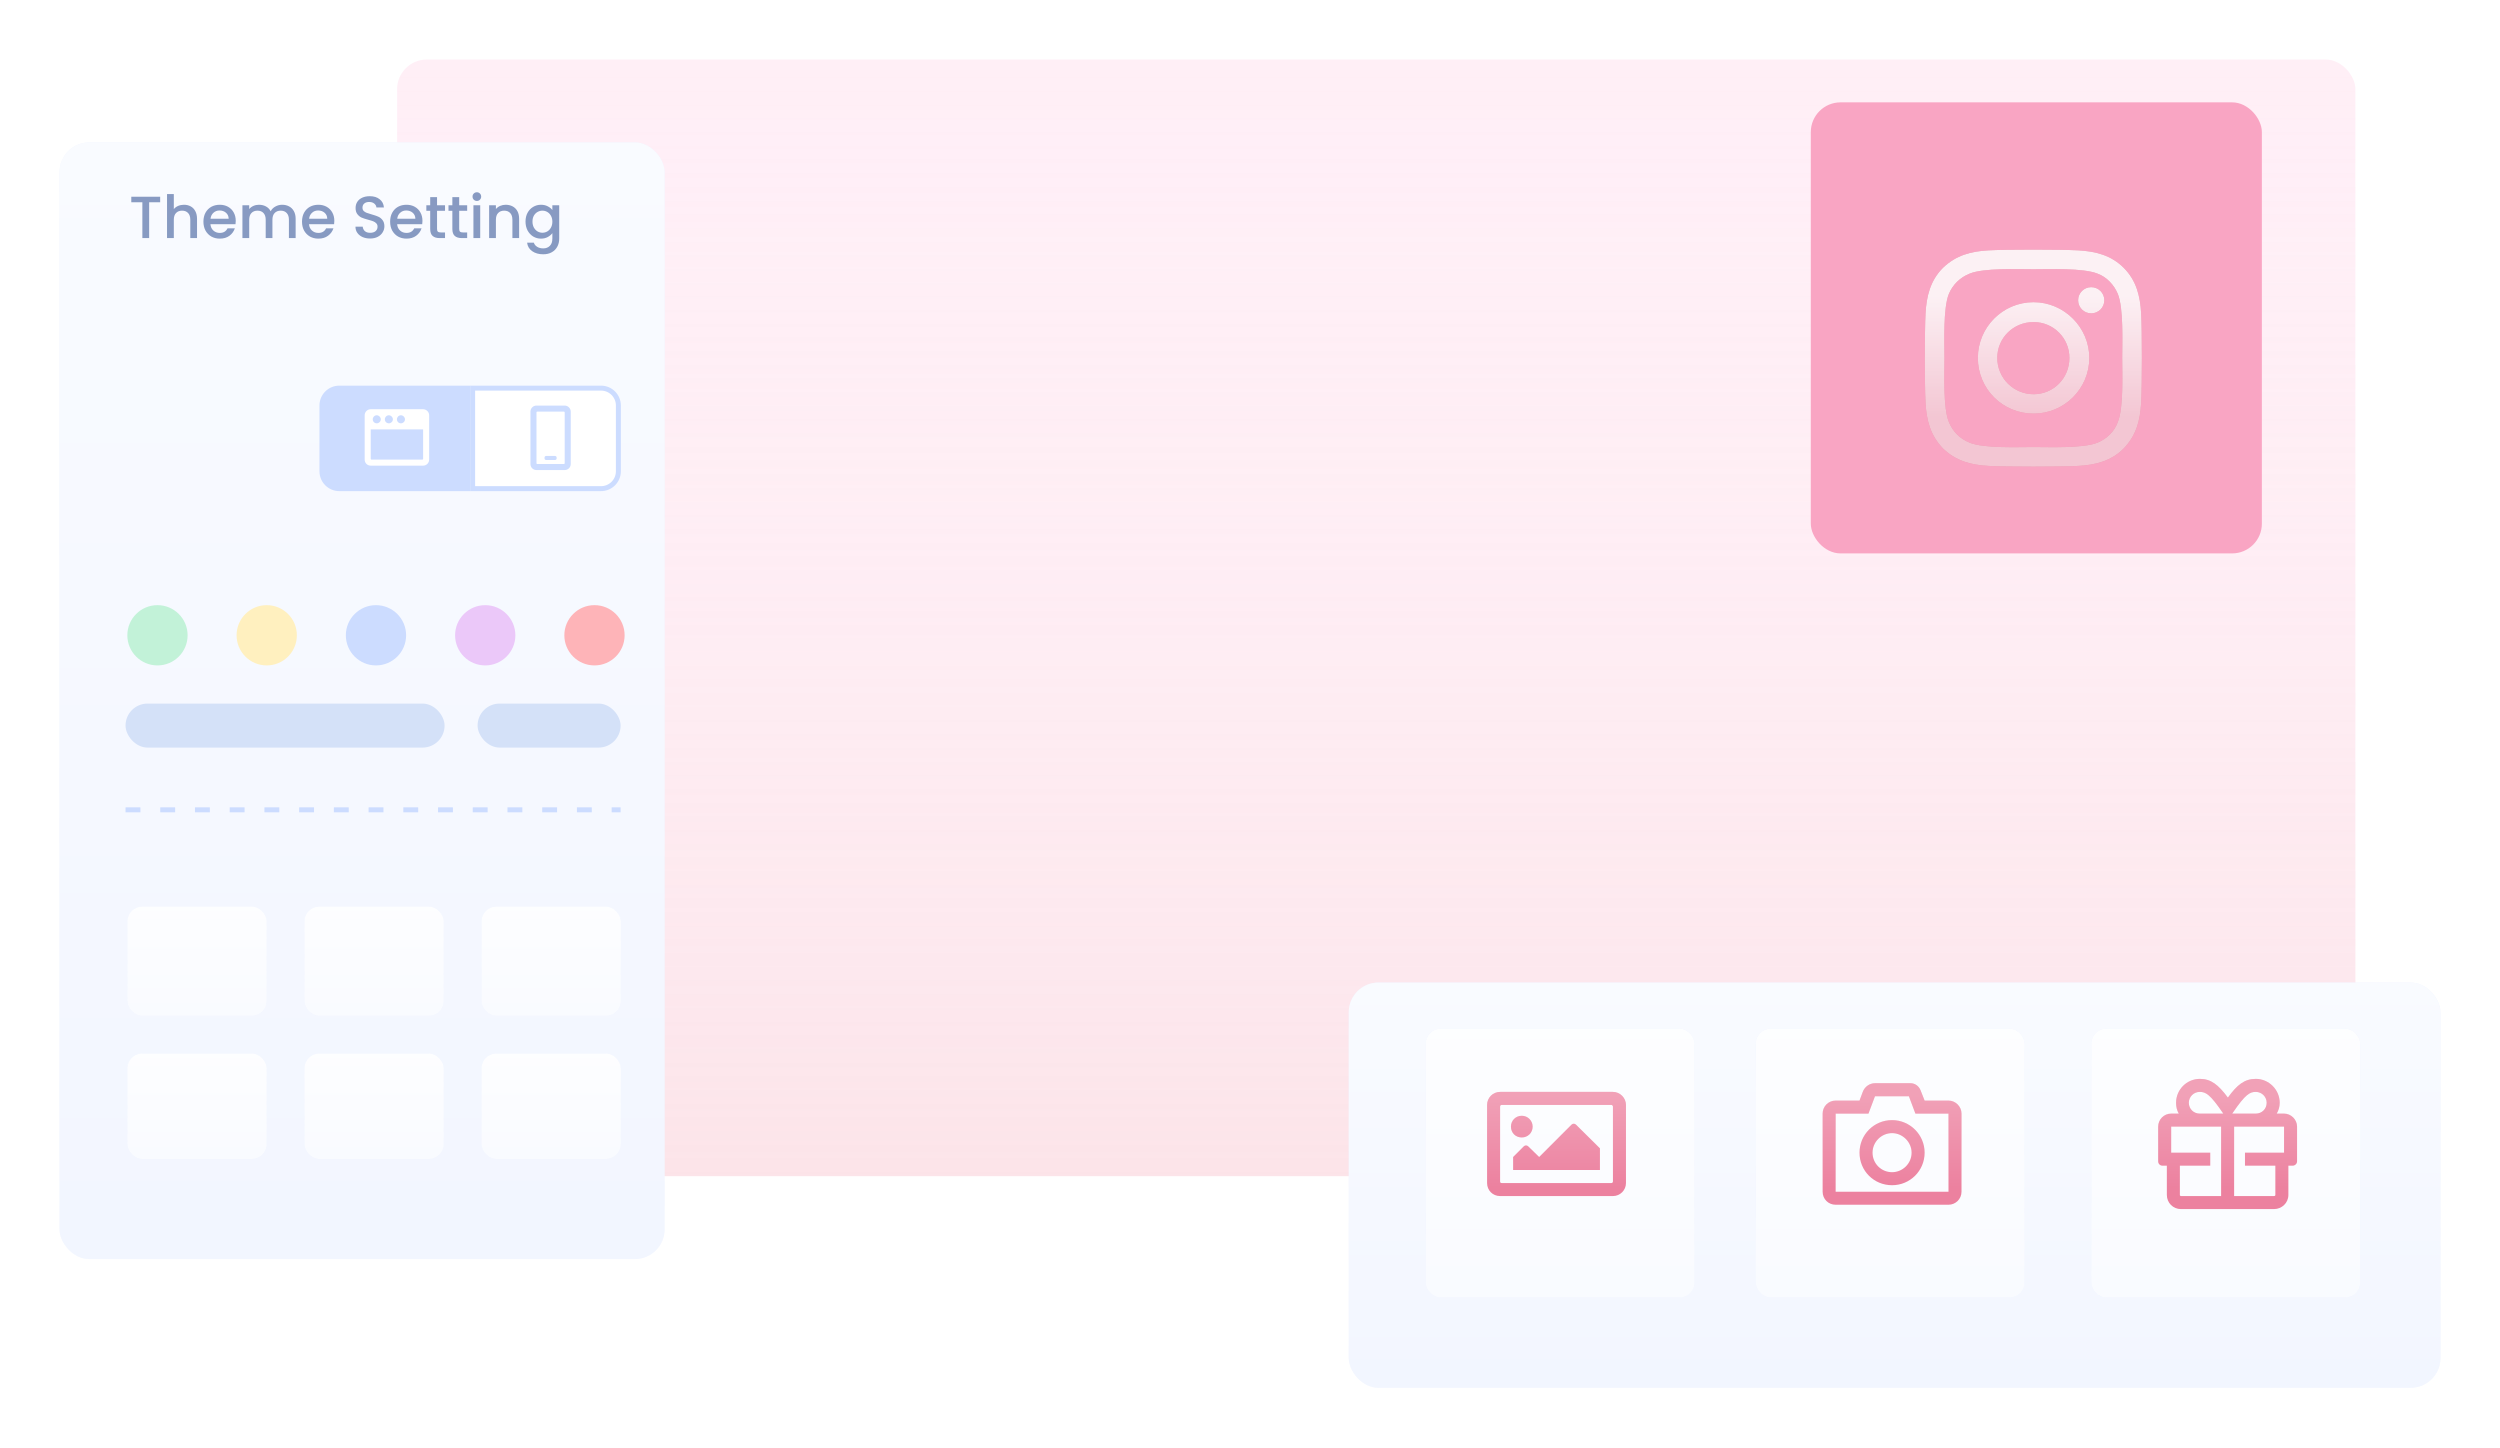 <svg width="504" height="292" viewBox="0 0 504 292" fill="none" xmlns="http://www.w3.org/2000/svg">
<g filter="url(#filter0_d)">
<rect x="80.056" y="4" width="394.789" height="225.118" rx="6" fill="#FFEEF6"/>
<rect x="80.056" y="4" width="394.789" height="225.118" rx="6" fill="url(#paint0_linear)"/>
</g>
<rect x="365.058" y="20.634" width="90.934" height="90.934" rx="6" fill="#F9A5C3"/>
<g filter="url(#filter1_d)">
<path d="M409.971 54.923C403.721 54.923 398.74 60.001 398.74 66.153C398.74 72.403 403.721 77.383 409.971 77.383C416.123 77.383 421.201 72.403 421.201 66.153C421.201 60.001 416.123 54.923 409.971 54.923ZM409.971 73.477C405.967 73.477 402.647 70.255 402.647 66.153C402.647 62.149 405.869 58.926 409.971 58.926C413.975 58.926 417.198 62.149 417.198 66.153C417.198 70.255 413.975 73.477 409.971 73.477ZM424.229 54.532C424.229 53.067 423.057 51.895 421.592 51.895C420.127 51.895 418.955 53.067 418.955 54.532C418.955 55.997 420.127 57.169 421.592 57.169C423.057 57.169 424.229 55.997 424.229 54.532ZM431.651 57.169C431.455 53.653 430.674 50.528 428.135 47.989C425.596 45.45 422.471 44.669 418.955 44.473C415.342 44.278 404.502 44.278 400.889 44.473C397.373 44.669 394.346 45.45 391.709 47.989C389.17 50.528 388.389 53.653 388.194 57.169C387.998 60.782 387.998 71.622 388.194 75.235C388.389 78.751 389.17 81.778 391.709 84.415C394.346 86.954 397.373 87.735 400.889 87.93C404.502 88.126 415.342 88.126 418.955 87.93C422.471 87.735 425.596 86.954 428.135 84.415C430.674 81.778 431.455 78.751 431.651 75.235C431.846 71.622 431.846 60.782 431.651 57.169ZM426.963 79.044C426.28 80.997 424.717 82.462 422.862 83.243C419.932 84.415 413.096 84.122 409.971 84.122C406.748 84.122 399.912 84.415 397.08 83.243C395.127 82.462 393.662 80.997 392.881 79.044C391.709 76.212 392.002 69.376 392.002 66.153C392.002 63.028 391.709 56.192 392.881 53.263C393.662 51.407 395.127 49.942 397.08 49.161C399.912 47.989 406.748 48.282 409.971 48.282C413.096 48.282 419.932 47.989 422.862 49.161C424.717 49.844 426.182 51.407 426.963 53.263C428.135 56.192 427.842 63.028 427.842 66.153C427.842 69.376 428.135 76.212 426.963 79.044Z" fill="#E17090"/>
<path d="M409.971 54.923C403.721 54.923 398.74 60.001 398.74 66.153C398.74 72.403 403.721 77.383 409.971 77.383C416.123 77.383 421.201 72.403 421.201 66.153C421.201 60.001 416.123 54.923 409.971 54.923ZM409.971 73.477C405.967 73.477 402.647 70.255 402.647 66.153C402.647 62.149 405.869 58.926 409.971 58.926C413.975 58.926 417.198 62.149 417.198 66.153C417.198 70.255 413.975 73.477 409.971 73.477ZM424.229 54.532C424.229 53.067 423.057 51.895 421.592 51.895C420.127 51.895 418.955 53.067 418.955 54.532C418.955 55.997 420.127 57.169 421.592 57.169C423.057 57.169 424.229 55.997 424.229 54.532ZM431.651 57.169C431.455 53.653 430.674 50.528 428.135 47.989C425.596 45.45 422.471 44.669 418.955 44.473C415.342 44.278 404.502 44.278 400.889 44.473C397.373 44.669 394.346 45.45 391.709 47.989C389.17 50.528 388.389 53.653 388.194 57.169C387.998 60.782 387.998 71.622 388.194 75.235C388.389 78.751 389.17 81.778 391.709 84.415C394.346 86.954 397.373 87.735 400.889 87.93C404.502 88.126 415.342 88.126 418.955 87.93C422.471 87.735 425.596 86.954 428.135 84.415C430.674 81.778 431.455 78.751 431.651 75.235C431.846 71.622 431.846 60.782 431.651 57.169ZM426.963 79.044C426.28 80.997 424.717 82.462 422.862 83.243C419.932 84.415 413.096 84.122 409.971 84.122C406.748 84.122 399.912 84.415 397.08 83.243C395.127 82.462 393.662 80.997 392.881 79.044C391.709 76.212 392.002 69.376 392.002 66.153C392.002 63.028 391.709 56.192 392.881 53.263C393.662 51.407 395.127 49.942 397.08 49.161C399.912 47.989 406.748 48.282 409.971 48.282C413.096 48.282 419.932 47.989 422.862 49.161C424.717 49.844 426.182 51.407 426.963 53.263C428.135 56.192 427.842 63.028 427.842 66.153C427.842 69.376 428.135 76.212 426.963 79.044Z" fill="url(#paint1_linear)"/>
</g>
<rect x="148.812" y="20.634" width="205.157" height="191.85" rx="6"/>
<rect x="365.058" y="121.55" width="90.934" height="90.934" rx="6"/>
<rect x="365.058" y="121.55" width="90.934" height="90.934" rx="6"/>
<g filter="url(#filter2_d)">
<rect x="271.906" y="190.076" width="220.094" height="81.702" rx="6" fill="#EBF1FF"/>
<rect x="271.906" y="190.076" width="220.094" height="81.702" rx="6" fill="url(#paint2_linear)"/>
</g>
<g filter="url(#filter3_d)">
<rect x="287.431" y="203.384" width="54.19" height="54.19" rx="3" fill="#EBF1FF"/>
<rect x="287.431" y="203.384" width="54.19" height="54.19" rx="3" fill="url(#paint3_linear)"/>
</g>
<path d="M325.17 220.127H302.42C300.943 220.127 299.795 221.33 299.795 222.752V238.502C299.795 239.978 300.943 241.127 302.42 241.127H325.17C326.591 241.127 327.795 239.978 327.795 238.502V222.752C327.795 221.33 326.591 220.127 325.17 220.127ZM324.841 238.502H302.748C302.529 238.502 302.42 238.392 302.42 238.174V223.08C302.42 222.916 302.529 222.752 302.748 222.752H324.841C325.005 222.752 325.17 222.916 325.17 223.08V238.174C325.17 238.392 325.005 238.502 324.841 238.502ZM306.795 224.939C305.537 224.939 304.607 225.924 304.607 227.127C304.607 228.385 305.537 229.314 306.795 229.314C307.998 229.314 308.982 228.385 308.982 227.127C308.982 225.924 307.998 224.939 306.795 224.939ZM305.045 235.877H322.545V231.502L317.732 226.744C317.459 226.47 317.076 226.47 316.802 226.744L310.295 233.252L308.107 231.119C307.834 230.845 307.451 230.845 307.177 231.119L305.045 233.252V235.877Z" fill="#EC819F"/>
<path d="M325.17 220.127H302.42C300.943 220.127 299.795 221.33 299.795 222.752V238.502C299.795 239.978 300.943 241.127 302.42 241.127H325.17C326.591 241.127 327.795 239.978 327.795 238.502V222.752C327.795 221.33 326.591 220.127 325.17 220.127ZM324.841 238.502H302.748C302.529 238.502 302.42 238.392 302.42 238.174V223.08C302.42 222.916 302.529 222.752 302.748 222.752H324.841C325.005 222.752 325.17 222.916 325.17 223.08V238.174C325.17 238.392 325.005 238.502 324.841 238.502ZM306.795 224.939C305.537 224.939 304.607 225.924 304.607 227.127C304.607 228.385 305.537 229.314 306.795 229.314C307.998 229.314 308.982 228.385 308.982 227.127C308.982 225.924 307.998 224.939 306.795 224.939ZM305.045 235.877H322.545V231.502L317.732 226.744C317.459 226.47 317.076 226.47 316.802 226.744L310.295 233.252L308.107 231.119C307.834 230.845 307.451 230.845 307.177 231.119L305.045 233.252V235.877Z" fill="url(#paint4_linear)"/>
<g filter="url(#filter4_d)">
<rect x="353.969" y="203.384" width="54.19" height="54.19" rx="3" fill="#EBF1FF"/>
<rect x="353.969" y="203.384" width="54.19" height="54.19" rx="3" fill="url(#paint5_linear)"/>
</g>
<path d="M386.144 224.502H392.816V240.252H370.066V224.502H376.683L377.996 221.002H384.832L386.144 224.502ZM385.16 218.377H377.996C376.902 218.377 375.918 219.088 375.535 220.127L374.878 221.877H370.066C368.589 221.877 367.441 223.08 367.441 224.502V240.252C367.441 241.728 368.589 242.877 370.066 242.877H392.816C394.238 242.877 395.441 241.728 395.441 240.252V224.502C395.441 223.08 394.238 221.877 392.816 221.877H388.003L387.183 219.799C386.855 218.978 386.089 218.377 385.16 218.377ZM381.441 238.939C385.05 238.939 388.003 236.041 388.003 232.377C388.003 228.767 385.05 225.814 381.441 225.814C377.777 225.814 374.878 228.767 374.878 232.377C374.878 236.041 377.777 238.939 381.441 238.939ZM381.441 228.439C383.574 228.439 385.378 230.244 385.378 232.377C385.378 234.564 383.574 236.314 381.441 236.314C379.253 236.314 377.503 234.564 377.503 232.377C377.503 230.244 379.253 228.439 381.441 228.439Z" fill="#EC819F"/>
<path d="M386.144 224.502H392.816V240.252H370.066V224.502H376.683L377.996 221.002H384.832L386.144 224.502ZM385.16 218.377H377.996C376.902 218.377 375.918 219.088 375.535 220.127L374.878 221.877H370.066C368.589 221.877 367.441 223.08 367.441 224.502V240.252C367.441 241.728 368.589 242.877 370.066 242.877H392.816C394.238 242.877 395.441 241.728 395.441 240.252V224.502C395.441 223.08 394.238 221.877 392.816 221.877H388.003L387.183 219.799C386.855 218.978 386.089 218.377 385.16 218.377ZM381.441 238.939C385.05 238.939 388.003 236.041 388.003 232.377C388.003 228.767 385.05 225.814 381.441 225.814C377.777 225.814 374.878 228.767 374.878 232.377C374.878 236.041 377.777 238.939 381.441 238.939ZM381.441 228.439C383.574 228.439 385.378 230.244 385.378 232.377C385.378 234.564 383.574 236.314 381.441 236.314C379.253 236.314 377.503 234.564 377.503 232.377C377.503 230.244 379.253 228.439 381.441 228.439Z" fill="url(#paint6_linear)"/>
<g filter="url(#filter5_d)">
<rect x="421.615" y="203.384" width="54.19" height="54.19" rx="3" fill="#EBF1FF"/>
<rect x="421.615" y="203.384" width="54.19" height="54.19" rx="3" fill="url(#paint7_linear)"/>
</g>
<path d="M460.462 224.502H458.986C459.368 223.845 459.587 223.135 459.587 222.314C459.587 219.689 457.4 217.502 454.775 217.502C452.478 217.502 451.001 218.705 449.142 221.275C447.228 218.705 445.751 217.502 443.509 217.502C440.829 217.502 438.697 219.689 438.697 222.314C438.697 223.135 438.861 223.845 439.243 224.502H437.712C436.236 224.502 435.087 225.705 435.087 227.127V234.127C435.087 234.619 435.47 235.002 435.962 235.002H436.837V240.908C436.837 242.494 438.095 243.752 439.681 243.752H458.439C460.025 243.752 461.337 242.494 461.337 240.908V235.002H462.212C462.65 235.002 463.087 234.619 463.087 234.127V227.127C463.087 225.705 461.884 224.502 460.462 224.502ZM447.775 241.127H439.681C439.572 241.127 439.462 241.017 439.462 240.908V235.002H445.587V232.377H437.712V227.127H447.775V241.127ZM443.454 224.502C442.251 224.502 441.267 223.572 441.267 222.314C441.267 221.111 442.251 220.127 443.454 220.127C444.658 220.127 445.533 220.564 448.103 224.338L448.212 224.502H443.454ZM450.126 224.338C452.697 220.564 453.572 220.127 454.775 220.127C455.978 220.127 456.962 221.111 456.962 222.314C456.962 223.572 455.978 224.502 454.775 224.502H450.017L450.126 224.338ZM460.462 232.377H452.587V235.002H458.712V240.908C458.712 241.017 458.603 241.127 458.439 241.127H450.4V227.127H460.462V232.377Z" fill="#EC819F"/>
<path d="M460.462 224.502H458.986C459.368 223.845 459.587 223.135 459.587 222.314C459.587 219.689 457.4 217.502 454.775 217.502C452.478 217.502 451.001 218.705 449.142 221.275C447.228 218.705 445.751 217.502 443.509 217.502C440.829 217.502 438.697 219.689 438.697 222.314C438.697 223.135 438.861 223.845 439.243 224.502H437.712C436.236 224.502 435.087 225.705 435.087 227.127V234.127C435.087 234.619 435.47 235.002 435.962 235.002H436.837V240.908C436.837 242.494 438.095 243.752 439.681 243.752H458.439C460.025 243.752 461.337 242.494 461.337 240.908V235.002H462.212C462.65 235.002 463.087 234.619 463.087 234.127V227.127C463.087 225.705 461.884 224.502 460.462 224.502ZM447.775 241.127H439.681C439.572 241.127 439.462 241.017 439.462 240.908V235.002H445.587V232.377H437.712V227.127H447.775V241.127ZM443.454 224.502C442.251 224.502 441.267 223.572 441.267 222.314C441.267 221.111 442.251 220.127 443.454 220.127C444.658 220.127 445.533 220.564 448.103 224.338L448.212 224.502H443.454ZM450.126 224.338C452.697 220.564 453.572 220.127 454.775 220.127C455.978 220.127 456.962 221.111 456.962 222.314C456.962 223.572 455.978 224.502 454.775 224.502H450.017L450.126 224.338ZM460.462 232.377H452.587V235.002H458.712V240.908C458.712 241.017 458.603 241.127 458.439 241.127H450.4V227.127H460.462V232.377Z" fill="url(#paint8_linear)"/>
<g filter="url(#filter6_d)">
<rect x="12" y="20.709" width="121.985" height="225.118" rx="6" fill="#EBF1FF"/>
<rect x="12" y="20.709" width="121.985" height="225.118" rx="6" fill="url(#paint9_linear)"/>
</g>
<line x1="25.307" y1="163.264" x2="125.114" y2="163.264" stroke="#CCDCFF" stroke-dasharray="3 4"/>
<rect x="25.308" y="141.842" width="64.32" height="8.872" rx="4.436" fill="#D4E1F8"/>
<g filter="url(#filter7_d)">
<rect x="25.671" y="178.758" width="28.101" height="22.025" rx="3" fill="#EBF1FF"/>
<rect x="25.671" y="178.758" width="28.101" height="22.025" rx="3" fill="url(#paint10_linear)"/>
</g>
<g filter="url(#filter8_d)">
<rect x="61.367" y="178.758" width="28.101" height="22.025" rx="3" fill="#EBF1FF"/>
<rect x="61.367" y="178.758" width="28.101" height="22.025" rx="3" fill="url(#paint11_linear)"/>
</g>
<g filter="url(#filter9_d)">
<rect x="97.063" y="178.758" width="28.101" height="22.025" rx="3" fill="#EBF1FF"/>
<rect x="97.063" y="178.758" width="28.101" height="22.025" rx="3" fill="url(#paint12_linear)"/>
</g>
<g filter="url(#filter10_d)">
<rect x="25.671" y="208.378" width="28.101" height="21.266" rx="3" fill="#EBF1FF"/>
<rect x="25.671" y="208.378" width="28.101" height="21.266" rx="3" fill="url(#paint13_linear)"/>
</g>
<g filter="url(#filter11_d)">
<rect x="61.367" y="208.378" width="28.101" height="21.266" rx="3" fill="#EBF1FF"/>
<rect x="61.367" y="208.378" width="28.101" height="21.266" rx="3" fill="url(#paint14_linear)"/>
</g>
<g filter="url(#filter12_d)">
<rect x="97.063" y="208.378" width="28.101" height="21.266" rx="3" fill="#EBF1FF"/>
<rect x="97.063" y="208.378" width="28.101" height="21.266" rx="3" fill="url(#paint15_linear)"/>
</g>
<rect x="96.281" y="141.842" width="28.833" height="8.872" rx="4.436" fill="#D4E1F8"/>
<path opacity="0.6" d="M32.288 39.66V40.776H30.068V48H28.7V40.776H26.468V39.66H32.288ZM37.093 41.28C37.597 41.28 38.045 41.388 38.437 41.604C38.837 41.82 39.149 42.14 39.373 42.564C39.605 42.988 39.721 43.5 39.721 44.1V48H38.365V44.304C38.365 43.712 38.217 43.26 37.921 42.948C37.625 42.628 37.221 42.468 36.709 42.468C36.197 42.468 35.789 42.628 35.485 42.948C35.189 43.26 35.041 43.712 35.041 44.304V48H33.673V39.12H35.041V42.156C35.273 41.876 35.565 41.66 35.917 41.508C36.277 41.356 36.669 41.28 37.093 41.28ZM47.526 44.532C47.526 44.78 47.51 45.004 47.478 45.204H42.426C42.466 45.732 42.662 46.156 43.014 46.476C43.366 46.796 43.798 46.956 44.31 46.956C45.046 46.956 45.566 46.648 45.87 46.032H47.346C47.146 46.64 46.782 47.14 46.254 47.532C45.734 47.916 45.086 48.108 44.31 48.108C43.678 48.108 43.11 47.968 42.606 47.688C42.11 47.4 41.718 47 41.43 46.488C41.15 45.968 41.01 45.368 41.01 44.688C41.01 44.008 41.146 43.412 41.418 42.9C41.698 42.38 42.086 41.98 42.582 41.7C43.086 41.42 43.662 41.28 44.31 41.28C44.934 41.28 45.49 41.416 45.978 41.688C46.466 41.96 46.846 42.344 47.118 42.84C47.39 43.328 47.526 43.892 47.526 44.532ZM46.098 44.1C46.09 43.596 45.91 43.192 45.558 42.888C45.206 42.584 44.77 42.432 44.25 42.432C43.778 42.432 43.374 42.584 43.038 42.888C42.702 43.184 42.502 43.588 42.438 44.1H46.098ZM56.877 41.28C57.397 41.28 57.861 41.388 58.269 41.604C58.685 41.82 59.009 42.14 59.241 42.564C59.481 42.988 59.601 43.5 59.601 44.1V48H58.245V44.304C58.245 43.712 58.097 43.26 57.801 42.948C57.505 42.628 57.101 42.468 56.589 42.468C56.077 42.468 55.669 42.628 55.365 42.948C55.069 43.26 54.921 43.712 54.921 44.304V48H53.565V44.304C53.565 43.712 53.417 43.26 53.121 42.948C52.825 42.628 52.421 42.468 51.909 42.468C51.397 42.468 50.989 42.628 50.685 42.948C50.389 43.26 50.241 43.712 50.241 44.304V48H48.873V41.388H50.241V42.144C50.465 41.872 50.749 41.66 51.093 41.508C51.437 41.356 51.805 41.28 52.197 41.28C52.725 41.28 53.197 41.392 53.613 41.616C54.029 41.84 54.349 42.164 54.573 42.588C54.773 42.188 55.085 41.872 55.509 41.64C55.933 41.4 56.389 41.28 56.877 41.28ZM67.401 44.532C67.401 44.78 67.385 45.004 67.353 45.204H62.301C62.341 45.732 62.537 46.156 62.889 46.476C63.241 46.796 63.673 46.956 64.185 46.956C64.921 46.956 65.441 46.648 65.745 46.032H67.221C67.021 46.64 66.657 47.14 66.129 47.532C65.609 47.916 64.961 48.108 64.185 48.108C63.553 48.108 62.985 47.968 62.481 47.688C61.985 47.4 61.593 47 61.305 46.488C61.025 45.968 60.885 45.368 60.885 44.688C60.885 44.008 61.021 43.412 61.293 42.9C61.573 42.38 61.961 41.98 62.457 41.7C62.961 41.42 63.537 41.28 64.185 41.28C64.809 41.28 65.365 41.416 65.853 41.688C66.341 41.96 66.721 42.344 66.993 42.84C67.265 43.328 67.401 43.892 67.401 44.532ZM65.973 44.1C65.965 43.596 65.785 43.192 65.433 42.888C65.081 42.584 64.645 42.432 64.125 42.432C63.653 42.432 63.249 42.584 62.913 42.888C62.577 43.184 62.377 43.588 62.313 44.1H65.973ZM74.613 48.084C74.053 48.084 73.549 47.988 73.101 47.796C72.653 47.596 72.301 47.316 72.045 46.956C71.789 46.596 71.661 46.176 71.661 45.696H73.125C73.157 46.056 73.297 46.352 73.545 46.584C73.801 46.816 74.157 46.932 74.613 46.932C75.085 46.932 75.453 46.82 75.717 46.596C75.981 46.364 76.113 46.068 76.113 45.708C76.113 45.428 76.029 45.2 75.861 45.024C75.701 44.848 75.497 44.712 75.249 44.616C75.009 44.52 74.673 44.416 74.241 44.304C73.697 44.16 73.253 44.016 72.909 43.872C72.573 43.72 72.285 43.488 72.045 43.176C71.805 42.864 71.685 42.448 71.685 41.928C71.685 41.448 71.805 41.028 72.045 40.668C72.285 40.308 72.621 40.032 73.053 39.84C73.485 39.648 73.985 39.552 74.553 39.552C75.361 39.552 76.021 39.756 76.533 40.164C77.053 40.564 77.341 41.116 77.397 41.82H75.885C75.861 41.516 75.717 41.256 75.453 41.04C75.189 40.824 74.841 40.716 74.409 40.716C74.017 40.716 73.697 40.816 73.449 41.016C73.201 41.216 73.077 41.504 73.077 41.88C73.077 42.136 73.153 42.348 73.305 42.516C73.465 42.676 73.665 42.804 73.905 42.9C74.145 42.996 74.473 43.1 74.889 43.212C75.441 43.364 75.889 43.516 76.233 43.668C76.585 43.82 76.881 44.056 77.121 44.376C77.369 44.688 77.493 45.108 77.493 45.636C77.493 46.06 77.377 46.46 77.145 46.836C76.921 47.212 76.589 47.516 76.149 47.748C75.717 47.972 75.205 48.084 74.613 48.084ZM85.167 44.532C85.167 44.78 85.151 45.004 85.119 45.204H80.067C80.107 45.732 80.303 46.156 80.655 46.476C81.007 46.796 81.439 46.956 81.951 46.956C82.687 46.956 83.207 46.648 83.511 46.032H84.987C84.787 46.64 84.423 47.14 83.895 47.532C83.375 47.916 82.727 48.108 81.951 48.108C81.319 48.108 80.751 47.968 80.247 47.688C79.751 47.4 79.359 47 79.071 46.488C78.791 45.968 78.651 45.368 78.651 44.688C78.651 44.008 78.787 43.412 79.059 42.9C79.339 42.38 79.727 41.98 80.223 41.7C80.727 41.42 81.303 41.28 81.951 41.28C82.575 41.28 83.131 41.416 83.619 41.688C84.107 41.96 84.487 42.344 84.759 42.84C85.031 43.328 85.167 43.892 85.167 44.532ZM83.739 44.1C83.731 43.596 83.551 43.192 83.199 42.888C82.847 42.584 82.411 42.432 81.891 42.432C81.419 42.432 81.015 42.584 80.679 42.888C80.343 43.184 80.143 43.588 80.079 44.1H83.739ZM88.109 42.504V46.164C88.109 46.412 88.165 46.592 88.277 46.704C88.397 46.808 88.597 46.86 88.877 46.86H89.717V48H88.637C88.021 48 87.549 47.856 87.221 47.568C86.893 47.28 86.729 46.812 86.729 46.164V42.504H85.949V41.388H86.729V39.744H88.109V41.388H89.717V42.504H88.109ZM92.574 42.504V46.164C92.574 46.412 92.63 46.592 92.742 46.704C92.862 46.808 93.062 46.86 93.342 46.86H94.182V48H93.102C92.486 48 92.014 47.856 91.686 47.568C91.358 47.28 91.194 46.812 91.194 46.164V42.504H90.414V41.388H91.194V39.744H92.574V41.388H94.182V42.504H92.574ZM96.139 40.512C95.891 40.512 95.683 40.428 95.515 40.26C95.347 40.092 95.263 39.884 95.263 39.636C95.263 39.388 95.347 39.18 95.515 39.012C95.683 38.844 95.891 38.76 96.139 38.76C96.379 38.76 96.583 38.844 96.751 39.012C96.919 39.18 97.003 39.388 97.003 39.636C97.003 39.884 96.919 40.092 96.751 40.26C96.583 40.428 96.379 40.512 96.139 40.512ZM96.811 41.388V48H95.443V41.388H96.811ZM101.943 41.28C102.463 41.28 102.927 41.388 103.335 41.604C103.751 41.82 104.075 42.14 104.307 42.564C104.539 42.988 104.655 43.5 104.655 44.1V48H103.299V44.304C103.299 43.712 103.151 43.26 102.855 42.948C102.559 42.628 102.155 42.468 101.643 42.468C101.131 42.468 100.723 42.628 100.419 42.948C100.123 43.26 99.975 43.712 99.975 44.304V48H98.607V41.388H99.975V42.144C100.199 41.872 100.483 41.66 100.827 41.508C101.179 41.356 101.551 41.28 101.943 41.28ZM109.064 41.28C109.576 41.28 110.028 41.384 110.42 41.592C110.82 41.792 111.132 42.044 111.356 42.348V41.388H112.736V48.108C112.736 48.716 112.608 49.256 112.352 49.728C112.096 50.208 111.724 50.584 111.236 50.856C110.756 51.128 110.18 51.264 109.508 51.264C108.612 51.264 107.868 51.052 107.276 50.628C106.684 50.212 106.348 49.644 106.268 48.924H107.624C107.728 49.268 107.948 49.544 108.284 49.752C108.628 49.968 109.036 50.076 109.508 50.076C110.06 50.076 110.504 49.908 110.84 49.572C111.184 49.236 111.356 48.748 111.356 48.108V47.004C111.124 47.316 110.808 47.58 110.408 47.796C110.016 48.004 109.568 48.108 109.064 48.108C108.488 48.108 107.96 47.964 107.48 47.676C107.008 47.38 106.632 46.972 106.352 46.452C106.08 45.924 105.944 45.328 105.944 44.664C105.944 44 106.08 43.412 106.352 42.9C106.632 42.388 107.008 41.992 107.48 41.712C107.96 41.424 108.488 41.28 109.064 41.28ZM111.356 44.688C111.356 44.232 111.26 43.836 111.068 43.5C110.884 43.164 110.64 42.908 110.336 42.732C110.032 42.556 109.704 42.468 109.352 42.468C109 42.468 108.672 42.556 108.368 42.732C108.064 42.9 107.816 43.152 107.624 43.488C107.44 43.816 107.348 44.208 107.348 44.664C107.348 45.12 107.44 45.52 107.624 45.864C107.816 46.208 108.064 46.472 108.368 46.656C108.68 46.832 109.008 46.92 109.352 46.92C109.704 46.92 110.032 46.832 110.336 46.656C110.64 46.48 110.884 46.224 111.068 45.888C111.26 45.544 111.356 45.144 111.356 44.688Z" fill="#3D5A99"/>
<rect x="21.114" y="62.556" width="101.013" height="57.721"/>
<path d="M64.905 81.745C64.905 79.812 66.472 78.245 68.405 78.245H94.285V98.511H68.405C66.472 98.511 64.905 96.944 64.905 95.011V81.745Z" fill="#CCDCFF" stroke="#CCDCFF"/>
<path d="M124.665 81.745C124.665 79.812 123.098 78.245 121.165 78.245H95.285V98.511H121.165C123.098 98.511 124.665 96.944 124.665 95.011V81.745Z" fill="white" stroke="#CCDCFF"/>
<path d="M85.3 82.499H74.738C74.052 82.499 73.519 83.058 73.519 83.718V92.656C73.519 93.341 74.052 93.874 74.738 93.874H85.3C85.96 93.874 86.519 93.341 86.519 92.656V83.718C86.519 83.058 85.96 82.499 85.3 82.499ZM80.019 84.531C80.019 84.099 80.374 83.718 80.832 83.718C81.263 83.718 81.644 84.099 81.644 84.531C81.644 84.988 81.263 85.343 80.832 85.343C80.374 85.343 80.019 84.988 80.019 84.531ZM77.582 84.531C77.582 84.099 77.937 83.718 78.394 83.718C78.826 83.718 79.207 84.099 79.207 84.531C79.207 84.988 78.826 85.343 78.394 85.343C77.937 85.343 77.582 84.988 77.582 84.531ZM75.144 84.531C75.144 84.099 75.499 83.718 75.957 83.718C76.388 83.718 76.769 84.099 76.769 84.531C76.769 84.988 76.388 85.343 75.957 85.343C75.499 85.343 75.144 84.988 75.144 84.531ZM85.3 92.503C85.3 92.605 85.224 92.656 85.148 92.656H74.89C74.789 92.656 74.738 92.605 74.738 92.503V86.562H85.3V92.503Z" fill="white"/>
<path d="M113.843 81.763H108.156C107.47 81.763 106.937 82.322 106.937 82.982V93.544C106.937 94.23 107.47 94.763 108.156 94.763H113.843C114.503 94.763 115.062 94.23 115.062 93.544V82.982C115.062 82.322 114.503 81.763 113.843 81.763ZM113.691 93.544H108.308C108.206 93.544 108.156 93.493 108.156 93.392V83.134C108.156 83.058 108.206 82.982 108.308 82.982H113.691C113.767 82.982 113.843 83.058 113.843 83.134V93.392C113.843 93.493 113.767 93.544 113.691 93.544ZM111.913 92.732C112.066 92.732 112.218 92.605 112.218 92.427V92.224C112.218 92.072 112.066 91.919 111.913 91.919H110.085C109.907 91.919 109.781 92.072 109.781 92.224V92.427C109.781 92.605 109.907 92.732 110.085 92.732H111.913Z" fill="#CCDCFF"/>
<g filter="url(#filter13_d)">
<circle cx="31.747" cy="124.074" r="6.076" fill="#C2F2D8"/>
</g>
<g filter="url(#filter14_d)">
<circle cx="53.772" cy="124.074" r="6.076" fill="#FFF0BF"/>
</g>
<g filter="url(#filter15_d)">
<circle cx="75.797" cy="124.074" r="6.076" fill="#CCDCFF"/>
</g>
<g filter="url(#filter16_d)">
<circle cx="97.823" cy="124.074" r="6.076" fill="#EBC8F9"/>
</g>
<g filter="url(#filter17_d)">
<circle cx="119.848" cy="124.074" r="6.076" fill="#FEB4B8"/>
</g>
<defs>
<filter id="filter0_d" x="68.056" y="0" width="418.789" height="249.118" filterUnits="userSpaceOnUse" color-interpolation-filters="sRGB">
<feFlood flood-opacity="0" result="BackgroundImageFix"/>
<feColorMatrix in="SourceAlpha" type="matrix" values="0 0 0 0 0 0 0 0 0 0 0 0 0 0 0 0 0 0 127 0"/>
<feOffset dy="8"/>
<feGaussianBlur stdDeviation="6"/>
<feColorMatrix type="matrix" values="0 0 0 0 0.24 0 0 0 0 0.352 0 0 0 0 0.6 0 0 0 0.15 0"/>
<feBlend mode="normal" in2="BackgroundImageFix" result="effect1_dropShadow"/>
<feBlend mode="normal" in="SourceGraphic" in2="effect1_dropShadow" result="shape"/>
</filter>
<filter id="filter1_d" x="380.047" y="42.327" width="59.75" height="59.75" filterUnits="userSpaceOnUse" color-interpolation-filters="sRGB">
<feFlood flood-opacity="0" result="BackgroundImageFix"/>
<feColorMatrix in="SourceAlpha" type="matrix" values="0 0 0 0 0 0 0 0 0 0 0 0 0 0 0 0 0 0 127 0"/>
<feOffset dy="6"/>
<feGaussianBlur stdDeviation="4"/>
<feColorMatrix type="matrix" values="0 0 0 0 0 0 0 0 0 0 0 0 0 0 0 0 0 0 0.15 0"/>
<feBlend mode="normal" in2="BackgroundImageFix" result="effect1_dropShadow"/>
<feBlend mode="normal" in="SourceGraphic" in2="effect1_dropShadow" result="shape"/>
</filter>
<filter id="filter2_d" x="259.906" y="186.076" width="244.094" height="105.702" filterUnits="userSpaceOnUse" color-interpolation-filters="sRGB">
<feFlood flood-opacity="0" result="BackgroundImageFix"/>
<feColorMatrix in="SourceAlpha" type="matrix" values="0 0 0 0 0 0 0 0 0 0 0 0 0 0 0 0 0 0 127 0"/>
<feOffset dy="8"/>
<feGaussianBlur stdDeviation="6"/>
<feColorMatrix type="matrix" values="0 0 0 0 0.24 0 0 0 0 0.352 0 0 0 0 0.6 0 0 0 0.15 0"/>
<feBlend mode="normal" in2="BackgroundImageFix" result="effect1_dropShadow"/>
<feBlend mode="normal" in="SourceGraphic" in2="effect1_dropShadow" result="shape"/>
</filter>
<filter id="filter3_d" x="281.431" y="201.384" width="66.19" height="66.19" filterUnits="userSpaceOnUse" color-interpolation-filters="sRGB">
<feFlood flood-opacity="0" result="BackgroundImageFix"/>
<feColorMatrix in="SourceAlpha" type="matrix" values="0 0 0 0 0 0 0 0 0 0 0 0 0 0 0 0 0 0 127 0"/>
<feOffset dy="4"/>
<feGaussianBlur stdDeviation="3"/>
<feColorMatrix type="matrix" values="0 0 0 0 0.357 0 0 0 0 0.525 0 0 0 0 0.898 0 0 0 0.1 0"/>
<feBlend mode="normal" in2="BackgroundImageFix" result="effect1_dropShadow"/>
<feBlend mode="normal" in="SourceGraphic" in2="effect1_dropShadow" result="shape"/>
</filter>
<filter id="filter4_d" x="347.969" y="201.384" width="66.19" height="66.19" filterUnits="userSpaceOnUse" color-interpolation-filters="sRGB">
<feFlood flood-opacity="0" result="BackgroundImageFix"/>
<feColorMatrix in="SourceAlpha" type="matrix" values="0 0 0 0 0 0 0 0 0 0 0 0 0 0 0 0 0 0 127 0"/>
<feOffset dy="4"/>
<feGaussianBlur stdDeviation="3"/>
<feColorMatrix type="matrix" values="0 0 0 0 0.357 0 0 0 0 0.525 0 0 0 0 0.898 0 0 0 0.1 0"/>
<feBlend mode="normal" in2="BackgroundImageFix" result="effect1_dropShadow"/>
<feBlend mode="normal" in="SourceGraphic" in2="effect1_dropShadow" result="shape"/>
</filter>
<filter id="filter5_d" x="415.615" y="201.384" width="66.19" height="66.19" filterUnits="userSpaceOnUse" color-interpolation-filters="sRGB">
<feFlood flood-opacity="0" result="BackgroundImageFix"/>
<feColorMatrix in="SourceAlpha" type="matrix" values="0 0 0 0 0 0 0 0 0 0 0 0 0 0 0 0 0 0 127 0"/>
<feOffset dy="4"/>
<feGaussianBlur stdDeviation="3"/>
<feColorMatrix type="matrix" values="0 0 0 0 0.357 0 0 0 0 0.525 0 0 0 0 0.898 0 0 0 0.1 0"/>
<feBlend mode="normal" in2="BackgroundImageFix" result="effect1_dropShadow"/>
<feBlend mode="normal" in="SourceGraphic" in2="effect1_dropShadow" result="shape"/>
</filter>
<filter id="filter6_d" x="0" y="16.709" width="145.985" height="249.118" filterUnits="userSpaceOnUse" color-interpolation-filters="sRGB">
<feFlood flood-opacity="0" result="BackgroundImageFix"/>
<feColorMatrix in="SourceAlpha" type="matrix" values="0 0 0 0 0 0 0 0 0 0 0 0 0 0 0 0 0 0 127 0"/>
<feOffset dy="8"/>
<feGaussianBlur stdDeviation="6"/>
<feColorMatrix type="matrix" values="0 0 0 0 0.24 0 0 0 0 0.352 0 0 0 0 0.6 0 0 0 0.15 0"/>
<feBlend mode="normal" in2="BackgroundImageFix" result="effect1_dropShadow"/>
<feBlend mode="normal" in="SourceGraphic" in2="effect1_dropShadow" result="shape"/>
</filter>
<filter id="filter7_d" x="19.671" y="176.758" width="40.101" height="34.025" filterUnits="userSpaceOnUse" color-interpolation-filters="sRGB">
<feFlood flood-opacity="0" result="BackgroundImageFix"/>
<feColorMatrix in="SourceAlpha" type="matrix" values="0 0 0 0 0 0 0 0 0 0 0 0 0 0 0 0 0 0 127 0"/>
<feOffset dy="4"/>
<feGaussianBlur stdDeviation="3"/>
<feColorMatrix type="matrix" values="0 0 0 0 0.357 0 0 0 0 0.525 0 0 0 0 0.898 0 0 0 0.1 0"/>
<feBlend mode="normal" in2="BackgroundImageFix" result="effect1_dropShadow"/>
<feBlend mode="normal" in="SourceGraphic" in2="effect1_dropShadow" result="shape"/>
</filter>
<filter id="filter8_d" x="55.367" y="176.758" width="40.101" height="34.025" filterUnits="userSpaceOnUse" color-interpolation-filters="sRGB">
<feFlood flood-opacity="0" result="BackgroundImageFix"/>
<feColorMatrix in="SourceAlpha" type="matrix" values="0 0 0 0 0 0 0 0 0 0 0 0 0 0 0 0 0 0 127 0"/>
<feOffset dy="4"/>
<feGaussianBlur stdDeviation="3"/>
<feColorMatrix type="matrix" values="0 0 0 0 0.357 0 0 0 0 0.525 0 0 0 0 0.898 0 0 0 0.1 0"/>
<feBlend mode="normal" in2="BackgroundImageFix" result="effect1_dropShadow"/>
<feBlend mode="normal" in="SourceGraphic" in2="effect1_dropShadow" result="shape"/>
</filter>
<filter id="filter9_d" x="91.063" y="176.758" width="40.101" height="34.025" filterUnits="userSpaceOnUse" color-interpolation-filters="sRGB">
<feFlood flood-opacity="0" result="BackgroundImageFix"/>
<feColorMatrix in="SourceAlpha" type="matrix" values="0 0 0 0 0 0 0 0 0 0 0 0 0 0 0 0 0 0 127 0"/>
<feOffset dy="4"/>
<feGaussianBlur stdDeviation="3"/>
<feColorMatrix type="matrix" values="0 0 0 0 0.357 0 0 0 0 0.525 0 0 0 0 0.898 0 0 0 0.1 0"/>
<feBlend mode="normal" in2="BackgroundImageFix" result="effect1_dropShadow"/>
<feBlend mode="normal" in="SourceGraphic" in2="effect1_dropShadow" result="shape"/>
</filter>
<filter id="filter10_d" x="19.671" y="206.378" width="40.101" height="33.266" filterUnits="userSpaceOnUse" color-interpolation-filters="sRGB">
<feFlood flood-opacity="0" result="BackgroundImageFix"/>
<feColorMatrix in="SourceAlpha" type="matrix" values="0 0 0 0 0 0 0 0 0 0 0 0 0 0 0 0 0 0 127 0"/>
<feOffset dy="4"/>
<feGaussianBlur stdDeviation="3"/>
<feColorMatrix type="matrix" values="0 0 0 0 0.357 0 0 0 0 0.525 0 0 0 0 0.898 0 0 0 0.1 0"/>
<feBlend mode="normal" in2="BackgroundImageFix" result="effect1_dropShadow"/>
<feBlend mode="normal" in="SourceGraphic" in2="effect1_dropShadow" result="shape"/>
</filter>
<filter id="filter11_d" x="55.367" y="206.378" width="40.101" height="33.266" filterUnits="userSpaceOnUse" color-interpolation-filters="sRGB">
<feFlood flood-opacity="0" result="BackgroundImageFix"/>
<feColorMatrix in="SourceAlpha" type="matrix" values="0 0 0 0 0 0 0 0 0 0 0 0 0 0 0 0 0 0 127 0"/>
<feOffset dy="4"/>
<feGaussianBlur stdDeviation="3"/>
<feColorMatrix type="matrix" values="0 0 0 0 0.357 0 0 0 0 0.525 0 0 0 0 0.898 0 0 0 0.1 0"/>
<feBlend mode="normal" in2="BackgroundImageFix" result="effect1_dropShadow"/>
<feBlend mode="normal" in="SourceGraphic" in2="effect1_dropShadow" result="shape"/>
</filter>
<filter id="filter12_d" x="91.063" y="206.378" width="40.101" height="33.266" filterUnits="userSpaceOnUse" color-interpolation-filters="sRGB">
<feFlood flood-opacity="0" result="BackgroundImageFix"/>
<feColorMatrix in="SourceAlpha" type="matrix" values="0 0 0 0 0 0 0 0 0 0 0 0 0 0 0 0 0 0 127 0"/>
<feOffset dy="4"/>
<feGaussianBlur stdDeviation="3"/>
<feColorMatrix type="matrix" values="0 0 0 0 0.357 0 0 0 0 0.525 0 0 0 0 0.898 0 0 0 0.1 0"/>
<feBlend mode="normal" in2="BackgroundImageFix" result="effect1_dropShadow"/>
<feBlend mode="normal" in="SourceGraphic" in2="effect1_dropShadow" result="shape"/>
</filter>
<filter id="filter13_d" x="19.671" y="115.999" width="24.152" height="24.152" filterUnits="userSpaceOnUse" color-interpolation-filters="sRGB">
<feFlood flood-opacity="0" result="BackgroundImageFix"/>
<feColorMatrix in="SourceAlpha" type="matrix" values="0 0 0 0 0 0 0 0 0 0 0 0 0 0 0 0 0 0 127 0"/>
<feOffset dy="4"/>
<feGaussianBlur stdDeviation="3"/>
<feColorMatrix type="matrix" values="0 0 0 0 0.357 0 0 0 0 0.525 0 0 0 0 0.898 0 0 0 0.1 0"/>
<feBlend mode="normal" in2="BackgroundImageFix" result="effect1_dropShadow"/>
<feBlend mode="normal" in="SourceGraphic" in2="effect1_dropShadow" result="shape"/>
</filter>
<filter id="filter14_d" x="41.696" y="115.999" width="24.152" height="24.152" filterUnits="userSpaceOnUse" color-interpolation-filters="sRGB">
<feFlood flood-opacity="0" result="BackgroundImageFix"/>
<feColorMatrix in="SourceAlpha" type="matrix" values="0 0 0 0 0 0 0 0 0 0 0 0 0 0 0 0 0 0 127 0"/>
<feOffset dy="4"/>
<feGaussianBlur stdDeviation="3"/>
<feColorMatrix type="matrix" values="0 0 0 0 0.357 0 0 0 0 0.525 0 0 0 0 0.898 0 0 0 0.1 0"/>
<feBlend mode="normal" in2="BackgroundImageFix" result="effect1_dropShadow"/>
<feBlend mode="normal" in="SourceGraphic" in2="effect1_dropShadow" result="shape"/>
</filter>
<filter id="filter15_d" x="63.721" y="115.999" width="24.152" height="24.152" filterUnits="userSpaceOnUse" color-interpolation-filters="sRGB">
<feFlood flood-opacity="0" result="BackgroundImageFix"/>
<feColorMatrix in="SourceAlpha" type="matrix" values="0 0 0 0 0 0 0 0 0 0 0 0 0 0 0 0 0 0 127 0"/>
<feOffset dy="4"/>
<feGaussianBlur stdDeviation="3"/>
<feColorMatrix type="matrix" values="0 0 0 0 0.357 0 0 0 0 0.525 0 0 0 0 0.898 0 0 0 0.1 0"/>
<feBlend mode="normal" in2="BackgroundImageFix" result="effect1_dropShadow"/>
<feBlend mode="normal" in="SourceGraphic" in2="effect1_dropShadow" result="shape"/>
</filter>
<filter id="filter16_d" x="85.747" y="115.999" width="24.152" height="24.152" filterUnits="userSpaceOnUse" color-interpolation-filters="sRGB">
<feFlood flood-opacity="0" result="BackgroundImageFix"/>
<feColorMatrix in="SourceAlpha" type="matrix" values="0 0 0 0 0 0 0 0 0 0 0 0 0 0 0 0 0 0 127 0"/>
<feOffset dy="4"/>
<feGaussianBlur stdDeviation="3"/>
<feColorMatrix type="matrix" values="0 0 0 0 0.357 0 0 0 0 0.525 0 0 0 0 0.898 0 0 0 0.1 0"/>
<feBlend mode="normal" in2="BackgroundImageFix" result="effect1_dropShadow"/>
<feBlend mode="normal" in="SourceGraphic" in2="effect1_dropShadow" result="shape"/>
</filter>
<filter id="filter17_d" x="107.772" y="115.999" width="24.152" height="24.152" filterUnits="userSpaceOnUse" color-interpolation-filters="sRGB">
<feFlood flood-opacity="0" result="BackgroundImageFix"/>
<feColorMatrix in="SourceAlpha" type="matrix" values="0 0 0 0 0 0 0 0 0 0 0 0 0 0 0 0 0 0 127 0"/>
<feOffset dy="4"/>
<feGaussianBlur stdDeviation="3"/>
<feColorMatrix type="matrix" values="0 0 0 0 0.357 0 0 0 0 0.525 0 0 0 0 0.898 0 0 0 0.1 0"/>
<feBlend mode="normal" in2="BackgroundImageFix" result="effect1_dropShadow"/>
<feBlend mode="normal" in="SourceGraphic" in2="effect1_dropShadow" result="shape"/>
</filter>
<linearGradient id="paint0_linear" x1="277.451" y1="4" x2="277.451" y2="229.118" gradientUnits="userSpaceOnUse">
<stop stop-color="white" stop-opacity="0.04"/>
<stop offset="1" stop-color="#F7D2D2" stop-opacity="0.36"/>
</linearGradient>
<linearGradient id="paint1_linear" x1="409.971" y1="53.903" x2="409.971" y2="78.3" gradientUnits="userSpaceOnUse">
<stop stop-color="white" stop-opacity="0.9"/>
<stop offset="1" stop-color="white" stop-opacity="0.6"/>
</linearGradient>
<linearGradient id="paint2_linear" x1="381.953" y1="190.076" x2="381.953" y2="271.778" gradientUnits="userSpaceOnUse">
<stop stop-color="white" stop-opacity="0.7"/>
<stop offset="1" stop-color="white" stop-opacity="0.35"/>
</linearGradient>
<linearGradient id="paint3_linear" x1="314.526" y1="203.384" x2="314.526" y2="257.573" gradientUnits="userSpaceOnUse">
<stop stop-color="white" stop-opacity="0.9"/>
<stop offset="1" stop-color="white" stop-opacity="0.7"/>
</linearGradient>
<linearGradient id="paint4_linear" x1="313.795" y1="221.127" x2="313.795" y2="239.468" gradientUnits="userSpaceOnUse">
<stop stop-color="white" stop-opacity="0.25"/>
<stop offset="1" stop-color="white" stop-opacity="0"/>
</linearGradient>
<linearGradient id="paint5_linear" x1="381.063" y1="203.384" x2="381.063" y2="257.573" gradientUnits="userSpaceOnUse">
<stop stop-color="white" stop-opacity="0.9"/>
<stop offset="1" stop-color="white" stop-opacity="0.7"/>
</linearGradient>
<linearGradient id="paint6_linear" x1="381.441" y1="221.127" x2="381.441" y2="239.468" gradientUnits="userSpaceOnUse">
<stop stop-color="white" stop-opacity="0.25"/>
<stop offset="1" stop-color="white" stop-opacity="0"/>
</linearGradient>
<linearGradient id="paint7_linear" x1="448.71" y1="203.384" x2="448.71" y2="257.573" gradientUnits="userSpaceOnUse">
<stop stop-color="white" stop-opacity="0.9"/>
<stop offset="1" stop-color="white" stop-opacity="0.7"/>
</linearGradient>
<linearGradient id="paint8_linear" x1="449.087" y1="221.127" x2="449.087" y2="239.468" gradientUnits="userSpaceOnUse">
<stop stop-color="white" stop-opacity="0.25"/>
<stop offset="1" stop-color="white" stop-opacity="0"/>
</linearGradient>
<linearGradient id="paint9_linear" x1="72.993" y1="20.709" x2="72.993" y2="245.827" gradientUnits="userSpaceOnUse">
<stop stop-color="white" stop-opacity="0.7"/>
<stop offset="1" stop-color="white" stop-opacity="0.35"/>
</linearGradient>
<linearGradient id="paint10_linear" x1="39.721" y1="178.758" x2="39.721" y2="200.783" gradientUnits="userSpaceOnUse">
<stop stop-color="white" stop-opacity="0.9"/>
<stop offset="1" stop-color="white" stop-opacity="0.7"/>
</linearGradient>
<linearGradient id="paint11_linear" x1="75.418" y1="178.758" x2="75.418" y2="200.783" gradientUnits="userSpaceOnUse">
<stop stop-color="white" stop-opacity="0.9"/>
<stop offset="1" stop-color="white" stop-opacity="0.7"/>
</linearGradient>
<linearGradient id="paint12_linear" x1="111.114" y1="178.758" x2="111.114" y2="200.783" gradientUnits="userSpaceOnUse">
<stop stop-color="white" stop-opacity="0.9"/>
<stop offset="1" stop-color="white" stop-opacity="0.7"/>
</linearGradient>
<linearGradient id="paint13_linear" x1="39.721" y1="208.378" x2="39.721" y2="229.644" gradientUnits="userSpaceOnUse">
<stop stop-color="white" stop-opacity="0.9"/>
<stop offset="1" stop-color="white" stop-opacity="0.7"/>
</linearGradient>
<linearGradient id="paint14_linear" x1="75.418" y1="208.378" x2="75.418" y2="229.644" gradientUnits="userSpaceOnUse">
<stop stop-color="white" stop-opacity="0.9"/>
<stop offset="1" stop-color="white" stop-opacity="0.7"/>
</linearGradient>
<linearGradient id="paint15_linear" x1="111.114" y1="208.378" x2="111.114" y2="229.644" gradientUnits="userSpaceOnUse">
<stop stop-color="white" stop-opacity="0.9"/>
<stop offset="1" stop-color="white" stop-opacity="0.7"/>
</linearGradient>
</defs>
</svg>
